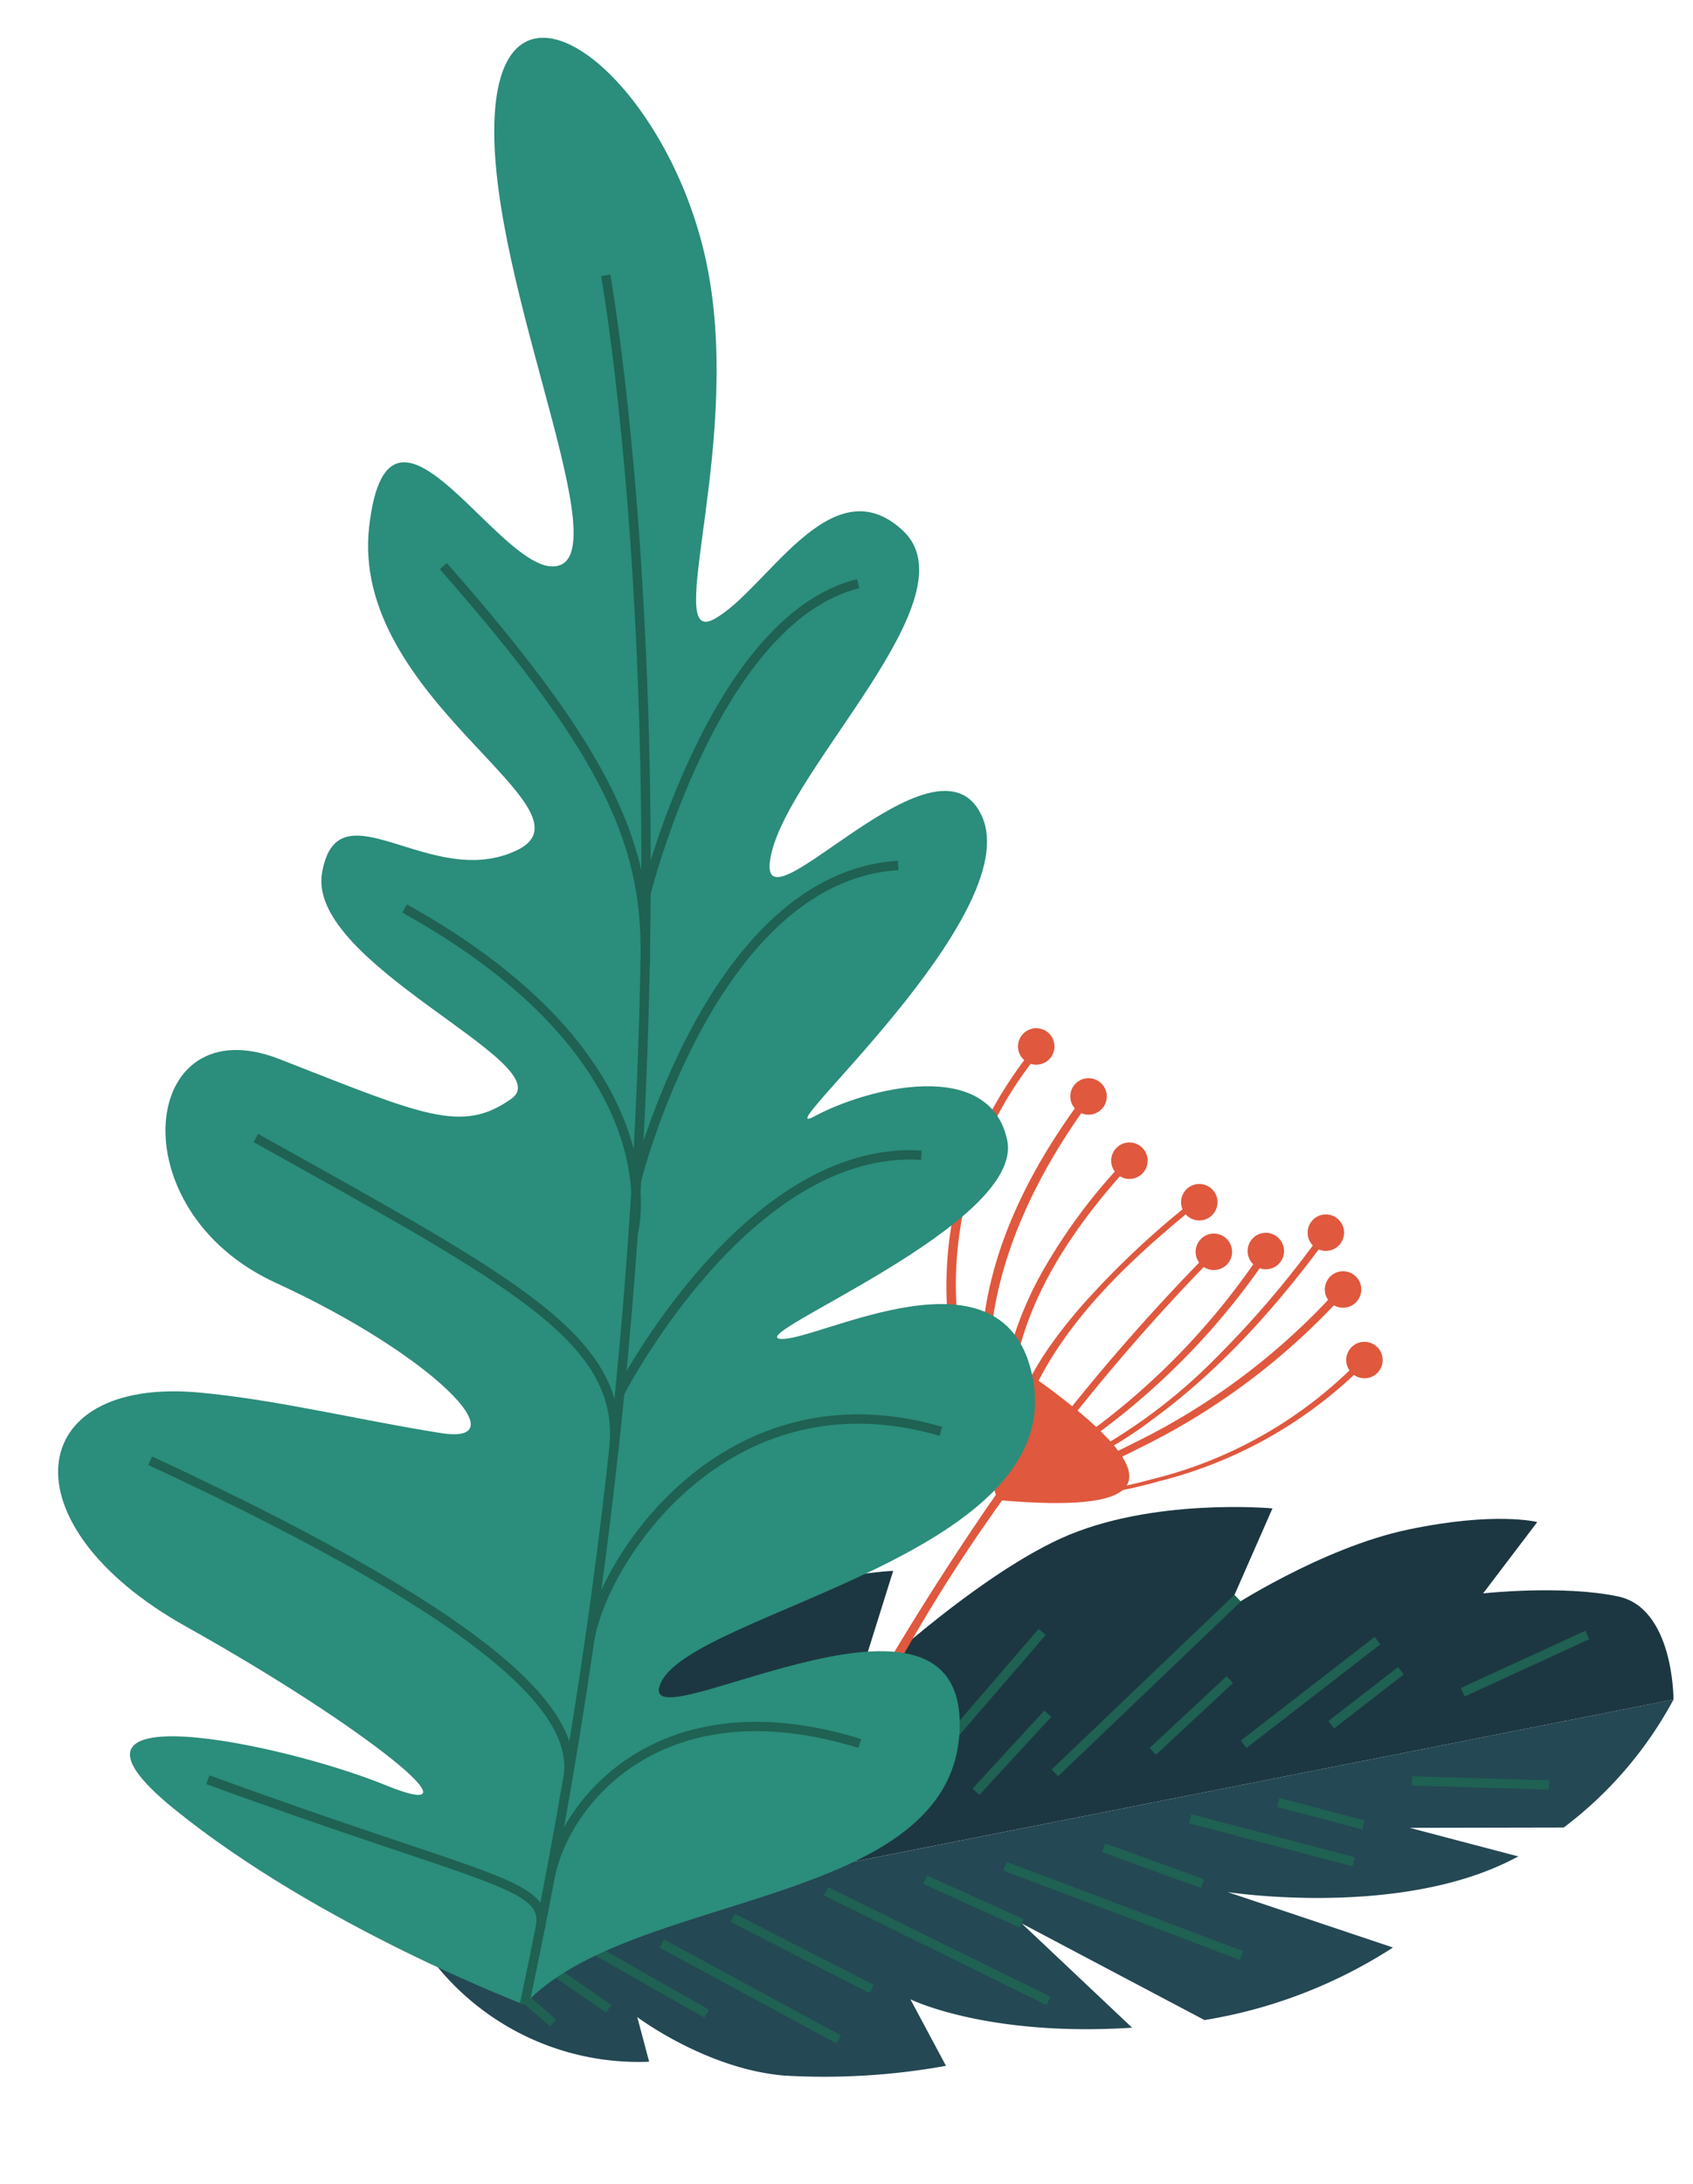 <svg xmlns="http://www.w3.org/2000/svg" width="181.444" height="233.972" viewBox="0 0 181.444 233.972">
  <g id="Left" transform="translate(-72.598 -459.505) rotate(7)">
    <g id="Group_4877" data-name="Group 4877" transform="translate(198.437 588.961)">
      <path id="Path_10336" data-name="Path 10336" d="M337.76,661.875l-16.379,2.043,11.929,1.621q-.561.392-1.147.77c-11.494,7.386-29.312,6.817-29.312,6.817l18.314,3.736a52.742,52.742,0,0,1-19.1,10.177l-20.7-7.885,13.1,9.64c-15.339,2.9-23.958-.124-23.958-.124l4.655,6.611a73.353,73.353,0,0,1-17.089,3.15c-8.375.322-16.386-4.3-16.386-4.3l1.845,4.591a27.885,27.885,0,0,1-25.587-9.243L347.769,646.83A42.118,42.118,0,0,1,337.76,661.875Z" transform="translate(-217.941 -629.686)" fill="#244854"/>
      <path id="Path_10337" data-name="Path 10337" d="M347.769,629.763,217.941,672.407s.106-12.135,4.164-19.3,9.332-7.372,9.332-7.372l-.726,7.615s6.8-11.419,14.228-18.431,18.144-8.643,18.144-8.643l-2.376,12.945s10.72-13.045,19.805-18.6,22.1-5.946,22.1-5.946l-3.382,11.265s9.07-7.715,18.129-10.8,13.6-2.471,13.6-2.471l-4.829,8.292s8.288-1.959,14.389-1.439S347.769,629.763,347.769,629.763Z" transform="translate(-217.941 -612.62)" fill="#1c3742"/>
      <g id="Group_4875" data-name="Group 4875" transform="translate(6.805 27.85)">
        <line id="Line_96" data-name="Line 96" x1="14.625" y2="1.365" transform="translate(96.272 0)" fill="none" stroke="#1f6152" stroke-miterlimit="10" stroke-width="1"/>
        <line id="Line_97" data-name="Line 97" x1="9.368" y1="1.273" transform="translate(82.316 5.4)" fill="none" stroke="#1f6152" stroke-miterlimit="10" stroke-width="1"/>
        <line id="Line_98" data-name="Line 98" x1="17.976" y1="2.442" transform="translate(73.157 8.281)" fill="none" stroke="#1f6152" stroke-miterlimit="10" stroke-width="1"/>
        <line id="Line_99" data-name="Line 99" x1="11.002" y1="2.526" transform="translate(64.333 12.497)" fill="none" stroke="#1f6152" stroke-miterlimit="10" stroke-width="1"/>
        <line id="Line_100" data-name="Line 100" x1="26.332" y1="6.414" transform="translate(54.093 15.748)" fill="none" stroke="#1f6152" stroke-miterlimit="10" stroke-width="1"/>
        <line id="Line_101" data-name="Line 101" x1="10.851" y1="3.391" transform="translate(45.763 18.226)" fill="none" stroke="#1f6152" stroke-miterlimit="10" stroke-width="1"/>
        <line id="Line_102" data-name="Line 102" x1="25.111" y1="8.758" transform="translate(35.364 20.749)" fill="none" stroke="#1f6152" stroke-miterlimit="10" stroke-width="1"/>
        <line id="Line_103" data-name="Line 103" x1="15.722" y1="5.746" transform="translate(25.789 24.795)" fill="none" stroke="#1f6152" stroke-miterlimit="10" stroke-width="1"/>
        <line id="Line_104" data-name="Line 104" x1="20.073" y1="7.884" transform="translate(18.588 28.458)" fill="none" stroke="#1f6152" stroke-miterlimit="10" stroke-width="1"/>
        <line id="Line_105" data-name="Line 105" x1="12.527" y1="5.223" transform="translate(11.767 30.11)" fill="none" stroke="#1f6152" stroke-miterlimit="10" stroke-width="1"/>
        <line id="Line_106" data-name="Line 106" x1="10.168" y1="5.32" transform="translate(3.636 30.766)" fill="none" stroke="#1f6152" stroke-miterlimit="10" stroke-width="1"/>
        <line id="Line_107" data-name="Line 107" x1="8.055" y1="5.459" transform="translate(0 32.862)" fill="none" stroke="#1f6152" stroke-miterlimit="10" stroke-width="1"/>
      </g>
      <g id="Group_4876" data-name="Group 4876" transform="translate(11.478 11.404)">
        <line id="Line_108" data-name="Line 108" x1="12.5" y2="7.715" transform="translate(95.834)" fill="none" stroke="#1f6152" stroke-miterlimit="10" stroke-width="1"/>
        <line id="Line_109" data-name="Line 109" x1="6.714" y2="6.656" transform="translate(82.261 6.24)" fill="none" stroke="#1f6152" stroke-miterlimit="10" stroke-width="1"/>
        <line id="Line_110" data-name="Line 110" x1="12.883" y2="12.772" transform="translate(73.213 3.336)" fill="none" stroke="#1f6152" stroke-miterlimit="10" stroke-width="1"/>
        <line id="Line_111" data-name="Line 111" x1="7.264" y2="8.641" transform="translate(63.629 9.413)" fill="none" stroke="#1f6152" stroke-miterlimit="10" stroke-width="1"/>
        <line id="Line_112" data-name="Line 112" x1="17.165" y2="20.974" transform="translate(53.496 0.65)" fill="none" stroke="#1f6152" stroke-miterlimit="10" stroke-width="1"/>
        <line id="Line_113" data-name="Line 113" x1="6.623" y2="9.24" transform="translate(45.352 15.419)" fill="none" stroke="#1f6152" stroke-miterlimit="10" stroke-width="1"/>
        <line id="Line_114" data-name="Line 114" x1="14.778" y2="22.111" transform="translate(35.53 6.795)" fill="none" stroke="#1f6152" stroke-miterlimit="10" stroke-width="1"/>
        <line id="Line_115" data-name="Line 115" x1="9.095" y2="14.053" transform="translate(25.449 17.386)" fill="none" stroke="#1f6152" stroke-miterlimit="10" stroke-width="1"/>
        <line id="Line_116" data-name="Line 116" x1="11.281" y2="18.38" transform="translate(17.493 14.47)" fill="none" stroke="#1f6152" stroke-miterlimit="10" stroke-width="1"/>
        <line id="Line_117" data-name="Line 117" x1="6.858" y2="11.712" transform="translate(11.053 23.924)" fill="none" stroke="#1f6152" stroke-miterlimit="10" stroke-width="1"/>
        <line id="Line_118" data-name="Line 118" x1="4.916" y2="10.37" transform="translate(4.165 29.639)" fill="none" stroke="#1f6152" stroke-miterlimit="10" stroke-width="1"/>
        <line id="Line_119" data-name="Line 119" x1="3.145" y2="9.208" transform="translate(0 31.315)" fill="none" stroke="#1f6152" stroke-miterlimit="10" stroke-width="1"/>
      </g>
    </g>
    <g id="Group_4879" data-name="Group 4879" transform="translate(239.654 543.023)">
      <g id="Group_4878" data-name="Group 4878" transform="translate(0 0)">
        <path id="Path_10338" data-name="Path 10338" d="M344.32,576.589a47.336,47.336,0,0,1-20.75,15.593,49.4,49.4,0,0,1-12.33,3.42c-.691.083-.254-.372.176-.425a46.9,46.9,0,0,0,11.377-3.121,46.358,46.358,0,0,0,20.624-15.446c.153-.209,1.123-.32.9-.02Z" transform="translate(-292.568 -545.581)" fill="#e0583d"/>
        <path id="Path_10339" data-name="Path 10339" d="M363.6,574.224a1.953,1.953,0,1,0,2.733-.4A1.953,1.953,0,0,0,363.6,574.224Z" transform="translate(-313.864 -544.373)" fill="#e0583d"/>
        <path id="Path_10340" data-name="Path 10340" d="M358.211,562.042a1.953,1.953,0,1,0,2.733-.4A1.953,1.953,0,0,0,358.211,562.042Z" transform="translate(-311.672 -539.416)" fill="#e0583d"/>
        <path id="Path_10341" data-name="Path 10341" d="M353.875,552.231a1.953,1.953,0,1,0,2.733-.4A1.954,1.954,0,0,0,353.875,552.231Z" transform="translate(-309.908 -535.423)" fill="#e0583d"/>
        <path id="Path_10342" data-name="Path 10342" d="M330.5,549.558a1.953,1.953,0,1,0,2.733-.4A1.953,1.953,0,0,0,330.5,549.558Z" transform="translate(-300.393 -534.335)" fill="#e0583d"/>
        <path id="Path_10343" data-name="Path 10343" d="M297.828,525.215a1.954,1.954,0,1,0,2.733-.4A1.954,1.954,0,0,0,297.828,525.215Z" transform="translate(-287.099 -524.429)" fill="#e0583d"/>
        <path id="Path_10344" data-name="Path 10344" d="M308.309,533.025a1.954,1.954,0,1,0,2.734-.4A1.954,1.954,0,0,0,308.309,533.025Z" transform="translate(-291.365 -527.607)" fill="#e0583d"/>
        <path id="Path_10345" data-name="Path 10345" d="M343.515,556.849a1.953,1.953,0,1,0,2.733-.4A1.953,1.953,0,0,0,343.515,556.849Z" transform="translate(-305.692 -537.302)" fill="#e0583d"/>
        <path id="Path_10346" data-name="Path 10346" d="M334.209,558.13a1.953,1.953,0,1,0,2.733-.4A1.953,1.953,0,0,0,334.209,558.13Z" transform="translate(-301.905 -537.823)" fill="#e0583d"/>
        <path id="Path_10347" data-name="Path 10347" d="M317.057,543.651a1.954,1.954,0,1,0,2.734-.4A1.954,1.954,0,0,0,317.057,543.651Z" transform="translate(-294.925 -531.932)" fill="#e0583d"/>
        <path id="Path_10348" data-name="Path 10348" d="M340.178,564.46a72.6,72.6,0,0,1-20,19.363,58.951,58.951,0,0,1-10.814,5.845c-.515.2-1.056-.353-.425-.6a57.722,57.722,0,0,0,10.594-5.719,71.93,71.93,0,0,0,19.825-19.207c.26-.377,1.177-.2.82.315Z" transform="translate(-291.662 -540.509)" fill="#e0583d"/>
        <path id="Path_10349" data-name="Path 10349" d="M330.588,559.252a77.282,77.282,0,0,1-15.748,21.276,35.114,35.114,0,0,1-7.93,5.877c-.3.146-1.183.04-.592-.25a33.774,33.774,0,0,0,7.485-5.521,76.207,76.207,0,0,0,15.8-21.263c.149-.284,1.111-.36.985-.118Z" transform="translate(-290.631 -538.541)" fill="#e0583d"/>
        <path id="Path_10350" data-name="Path 10350" d="M324.959,558.457A218.263,218.263,0,0,0,311.6,577.994a80.638,80.638,0,0,0-3.925,7.106l-.521-.056a24.326,24.326,0,0,0,5.625-2.844,58.738,58.738,0,0,0,13.875-13.189,105.27,105.27,0,0,0,9.309-14.225c.13-.236,1.035-.27.975-.161-4.473,8.078-9.782,15.845-16.554,22.181a41.047,41.047,0,0,1-11.043,7.719,13.948,13.948,0,0,1-2.12.791c-.034.009-.6.115-.521-.056a80.483,80.483,0,0,1,3.925-7.106,218.3,218.3,0,0,1,13.363-19.538,1.286,1.286,0,0,1,.975-.16Z" transform="translate(-290.863 -536.693)" fill="#e0583d"/>
        <path id="Path_10351" data-name="Path 10351" d="M313.253,545.991c-5.394,7.469-10.215,16.445-9.978,25.93.073,2.909.565,6.4,2.268,8.873l-.993.242a7.705,7.705,0,0,1-.824-4.486c.248-5.187,2.978-10.13,5.795-14.342a92.12,92.12,0,0,1,10.588-12.75c.169-.174,1.116-.268.9-.043-5.754,5.937-11.547,12.555-14.686,20.32-1.2,2.964-2.172,6.5-1.324,9.693a4.469,4.469,0,0,0,.546,1.365c.083.122-.818.5-.993.242a14.211,14.211,0,0,1-1.951-5.563c-.911-5.3.158-10.786,2.056-15.749a60.084,60.084,0,0,1,7.619-13.588c.171-.237,1.062-.262.979-.145Z" transform="translate(-289.065 -533.176)" fill="#e0583d"/>
        <path id="Path_10352" data-name="Path 10352" d="M298.979,535.378c-6.624,11.515-11.157,26.862-4.389,39.382a13.751,13.751,0,0,0,1.311,2.078.21.21,0,0,1,.005.238,177.3,177.3,0,0,0-9.505,19.376c-1.863,4.195-3.688,8.409-5.441,12.652-.144.347-1.131.4-.929-.088a314.053,314.053,0,0,1,13.377-29.261q.471-.873.963-1.735a6.745,6.745,0,0,1,.6-.813c0-.123-.317-.439-.385-.539a20.5,20.5,0,0,1-1.627-2.955,31.221,31.221,0,0,1-2.669-13.152c.033-8.973,3.343-17.585,7.764-25.271.187-.326,1.186-.359.929.088Z" transform="translate(-280.003 -528.749)" fill="#e0583d"/>
        <path id="Path_10353" data-name="Path 10353" d="M296.83,527.883a38.874,38.874,0,0,0-1.348,40.653,30.2,30.2,0,0,0,2.678,4.109c.25.316-.7.653-.923.372-6.646-8.384-9.171-20.3-7.165-30.694a43.547,43.547,0,0,1,5.837-14.5c.176-.288,1.172-.352.921.056Z" transform="translate(-283.828 -525.717)" fill="#e0583d"/>
      </g>
      <path id="Path_10354" data-name="Path 10354" d="M299.024,599.053c12.949-.45,20.878-2.814,4.688-12.2s-11.57,1.87-8.313,6.264S299.024,599.053,299.024,599.053Z" transform="translate(-284.964 -548.355)" fill="#e0583d"/>
    </g>
    <g id="Group_4880" data-name="Group 4880" transform="translate(153.391 444.121)">
      <path id="Path_10355" data-name="Path 10355" d="M210.018,653.563c9.637-13.575,44.526-15.792,42.686-35.109s-35.049,6.926-32.35-.992,41.231-18.633,35.634-36.923c-4.637-15.152-23.655-1.159-27.465-1.121s24.541-15.454,21.558-24.1-15.6-3.711-20.828-.006,19.955-24.22,13.91-34.112-22.724,16.726-21.934,6.969,18.292-30.2,9.765-36.332-13.686,8.211-18.91,11.916,1-19.75-5.648-38.375-24.907-29.784-24.289-13.088,18.4,44.635,12.907,47.7-20.975-20.223-20.852-1.607,28.546,27.024,19.925,32.526-19.925-4.942-20.416,4.936,27.923,17.141,23.1,21.541-9.09,2.939-25.214-1.183c-15.5-3.962-15.334,18.148,2.5,23.828s28.1,14.11,19.62,13.836-17.848-1.41-26.248-1.156c-19.021.576-19.039,16.638,1.616,25.061s34.812,17.379,23.209,14.238-39.131-5.348-22.1,5.31S210.018,653.563,210.018,653.563Z" transform="translate(-153.391 -444.121)" fill="#2b8d7b"/>
      <path id="Path_10356" data-name="Path 10356" d="M228.5,664.163C238.139,555.217,214.565,479.2,214.565,479.2" transform="translate(-171.874 -454.722)" fill="none" stroke="#1f6152" stroke-miterlimit="10" stroke-width="1"/>
      <path id="Path_10357" data-name="Path 10357" d="M250.8,521.458c-14.884,5.664-18.529,35.743-18.529,35.743" transform="translate(-177.225 -467.488)" fill="none" stroke="#1f6152" stroke-miterlimit="10" stroke-width="1"/>
      <path id="Path_10358" data-name="Path 10358" d="M259.921,563.65c-19.659,3.632-23.712,36.867-23.712,36.867" transform="translate(-178.414 -480.236)" fill="none" stroke="#1f6152" stroke-miterlimit="10" stroke-width="1"/>
      <path id="Path_10359" data-name="Path 10359" d="M266.6,607.367c-18.691,1.115-28.984,29.205-28.984,29.205" transform="translate(-178.84 -493.445)" fill="none" stroke="#1f6152" stroke-miterlimit="10" stroke-width="1"/>
      <path id="Path_10360" data-name="Path 10360" d="M272.292,648.885c-23.73-3.853-34.39,18.267-34.641,26.911" transform="translate(-178.85 -505.855)" fill="none" stroke="#1f6152" stroke-miterlimit="10" stroke-width="1"/>
      <path id="Path_10361" data-name="Path 10361" d="M267.256,697.864c-21.922-3.941-30.6,10.017-31.189,18.192" transform="translate(-178.371 -520.581)" fill="none" stroke="#1f6152" stroke-miterlimit="10" stroke-width="1"/>
      <path id="Path_10362" data-name="Path 10362" d="M195.255,526.558c20.391,18.118,25.519,27.25,26.677,39.811" transform="translate(-166.04 -469.029)" fill="none" stroke="#1f6152" stroke-miterlimit="10" stroke-width="1"/>
      <path id="Path_10363" data-name="Path 10363" d="M195.762,579.443c31.3,12.695,28.553,31.491,28.553,31.491" transform="translate(-166.193 -485.008)" fill="none" stroke="#1f6152" stroke-miterlimit="10" stroke-width="1"/>
      <path id="Path_10364" data-name="Path 10364" d="M177.376,617.2c29.634,12.085,42.125,16.647,42.155,28.675" transform="translate(-160.638 -496.417)" fill="none" stroke="#1f6152" stroke-miterlimit="10" stroke-width="1"/>
      <path id="Path_10365" data-name="Path 10365" d="M167.312,668.359c41.559,13.407,48.471,21.98,48.6,27.844" transform="translate(-157.597 -511.874)" fill="none" stroke="#1f6152" stroke-miterlimit="10" stroke-width="1"/>
      <path id="Path_10366" data-name="Path 10366" d="M182.075,715.884c31.186,7.247,37.68,6.477,37.29,11.439" transform="translate(-162.058 -526.233)" fill="none" stroke="#1f6152" stroke-miterlimit="10" stroke-width="1"/>
    </g>
  </g>
</svg>

